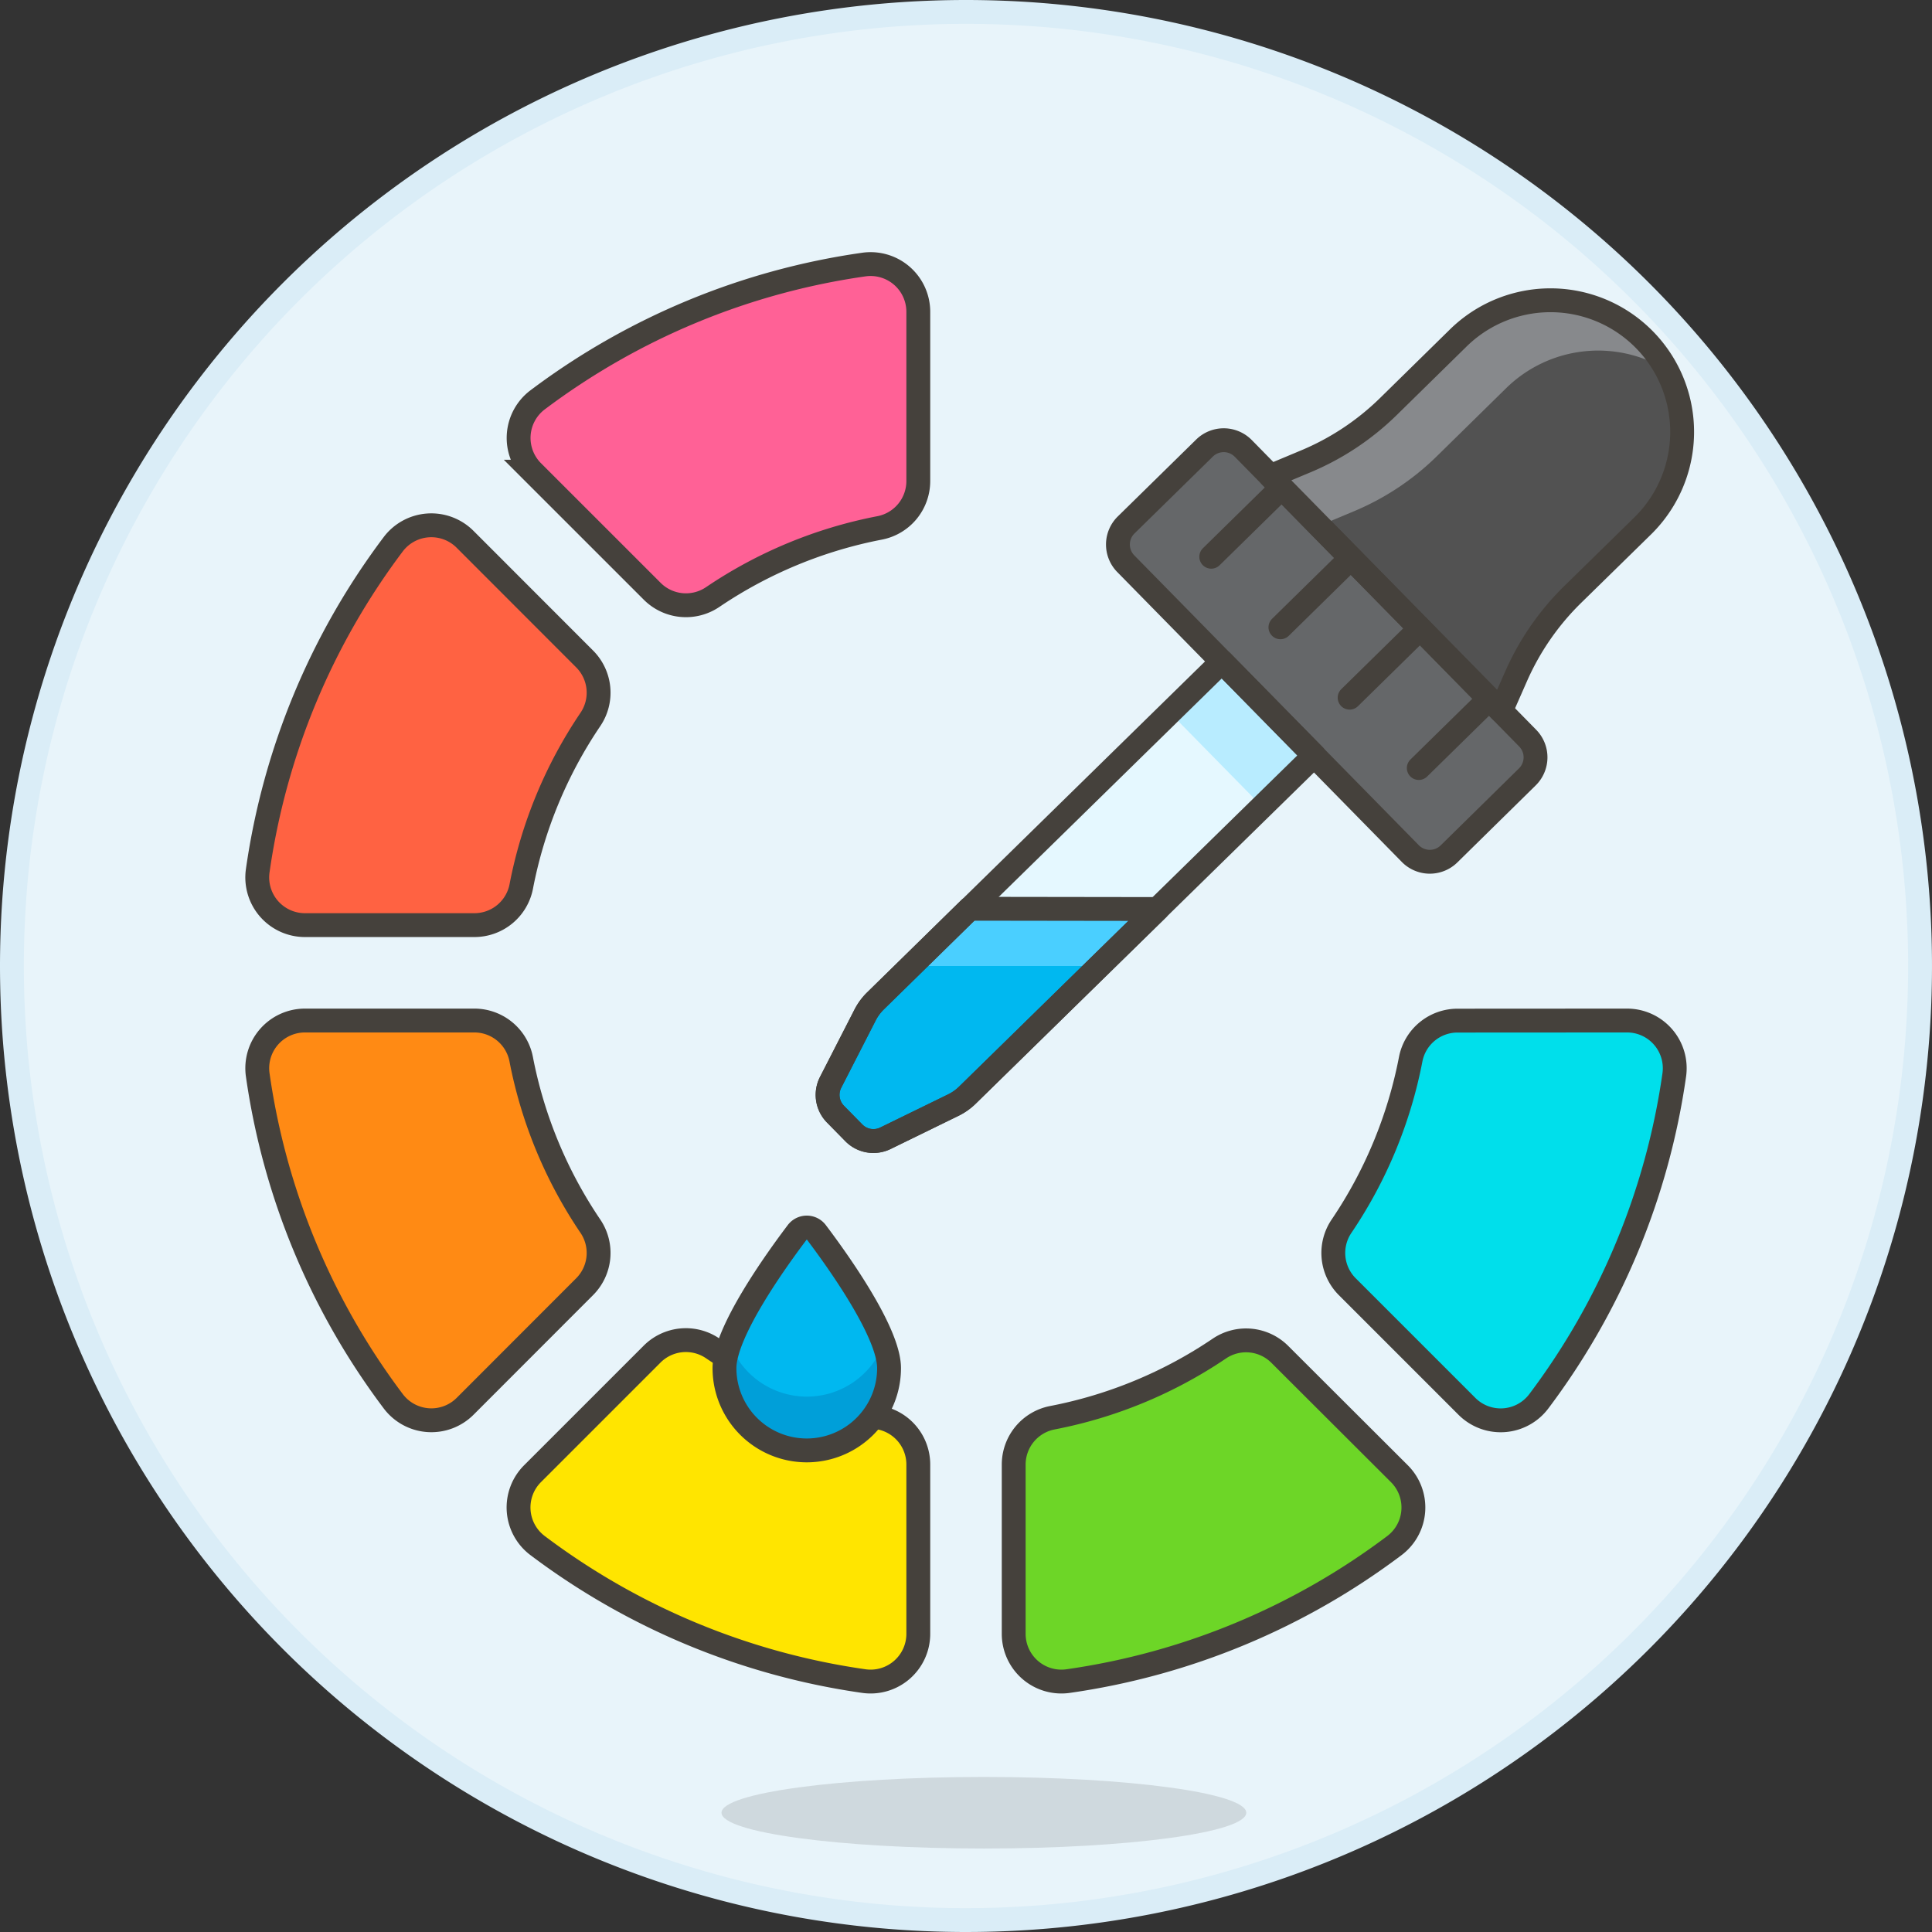 <svg xmlns="http://www.w3.org/2000/svg" width="81" height="81" viewBox="0 0 81 81"><rect x="0" y="0" width="81" height="81" fill="#333333" stroke="none"/><g id="cardTheme" transform="translate(-9.5 -9.5)"><path id="Tracé_448" fill="#e8f4fa" stroke="#daedf7" stroke-width="1" d="M10,50A40,40,0,1,0,50,10,40,40,0,0,0,10,50Z" data-name="Tracé 448"/><path id="Tracé_449" fill="#00dfeb" stroke="#45413c" stroke-width="1" d="M77.714,52.286a2,2,0,0,1,1.98,2.284,29.7,29.7,0,0,1-5.676,13.676A2,2,0,0,1,71,68.46l-5.016-5.016a2,2,0,0,1-.24-2.535,18.854,18.854,0,0,0,2.9-7,2,2,0,0,1,1.964-1.619Z" data-name="Tracé 449"/><path id="Tracé_450" fill="#6dd627" stroke="#45413c" stroke-width="1" d="M68.174,71.29a2,2,0,0,1-.214,3.01,29.693,29.693,0,0,1-13.676,5.68A2,2,0,0,1,52,78V70.9a2,2,0,0,1,1.622-1.961,18.86,18.86,0,0,0,7-2.9,2,2,0,0,1,2.534.243Z" data-name="Tracé 450"/><path id="Tracé_451" fill="#ffe500" stroke="#45413c" stroke-width="1" d="M46.381,68.936A2,2,0,0,1,48,70.9V78a2,2,0,0,1-2.284,1.98A29.693,29.693,0,0,1,32.04,74.3a2,2,0,0,1-.214-3.014l5.015-5.015a2,2,0,0,1,2.534-.243,18.85,18.85,0,0,0,7.006,2.908Z" data-name="Tracé 451"/><path id="Tracé_452" fill="#ff6196" stroke="#45413c" stroke-width="1" d="M45.716,20.592A2,2,0,0,1,48,22.572v7.1a2,2,0,0,1-1.622,1.961,18.843,18.843,0,0,0-7,2.9,2,2,0,0,1-2.534-.244l-5.015-5.014a2,2,0,0,1,.214-3.014,29.693,29.693,0,0,1,13.673-5.669Z" data-name="Tracé 452"/><path id="Tracé_453" fill="#ff6242" stroke="#45413c" stroke-width="1" d="M34.011,37.127a2,2,0,0,1,.243,2.534,18.85,18.85,0,0,0-2.9,7.006,2,2,0,0,1-1.964,1.619h-7.1A2,2,0,0,1,20.306,46a29.693,29.693,0,0,1,5.676-13.676A2,2,0,0,1,29,32.112Z" data-name="Tracé 453"/><path id="Tracé_454" fill="#ff8a14" stroke="#45413c" stroke-width="1" d="M34.254,60.911a2,2,0,0,1-.243,2.534L29,68.46a2,2,0,0,1-3.014-.214,29.7,29.7,0,0,1-5.68-13.676,2,2,0,0,1,1.98-2.284h7.1A2,2,0,0,1,31.35,53.9,18.85,18.85,0,0,0,34.254,60.911Z" data-name="Tracé 454"/><path id="Tracé_455" fill="#45413c" d="M39.75,85.5c0,.828,4.925,1.5,11,1.5s11-.672,11-1.5-4.925-1.5-11-1.5S39.75,84.672,39.75,85.5Z" data-name="Tracé 455" opacity=".15"/><path id="Tracé_456" fill="#00b8f0" d="M46.774,66.859a3.45,3.45,0,0,1-6.9,0c0-1.5,2.143-4.494,3.051-5.694a.5.5,0,0,1,.8,0C44.631,62.365,46.774,65.357,46.774,66.859Z" data-name="Tracé 456"/><path id="Tracé_457" fill="#009fd9" d="M43.324,68.054A3.451,3.451,0,0,1,40.1,65.826a3.159,3.159,0,0,0-.223,1.033,3.45,3.45,0,0,0,6.9,0,3.159,3.159,0,0,0-.223-1.033,3.451,3.451,0,0,1-3.23,2.228Z" data-name="Tracé 457"/><path id="Tracé_458" fill="none" stroke="#45413c" stroke-linecap="round" stroke-linejoin="round" stroke-width="1" d="M46.774,66.859a3.45,3.45,0,0,1-6.9,0c0-1.5,2.143-4.494,3.051-5.694a.5.5,0,0,1,.8,0C44.631,62.365,46.774,65.357,46.774,66.859Z" data-name="Tracé 458"/><path id="Tracé_459" fill="#e5f8ff" d="M46.625,57.219a1.15,1.15,0,0,1-1.326-.227l-.773-.787a1.151,1.151,0,0,1-.2-1.329l1.44-2.815a2.3,2.3,0,0,1,.437-.594L60.729,37.238,64.6,41.177,50.067,55.406a2.265,2.265,0,0,1-.6.425Z" data-name="Tracé 459"/><path id="Tracé_460" fill="#00b8f0" d="M50.144,47.6,46.2,51.467a2.26,2.26,0,0,0-.436.6l-1.441,2.813a1.152,1.152,0,0,0,.2,1.33l.773.787a1.148,1.148,0,0,0,1.325.227l2.842-1.388a2.276,2.276,0,0,0,.6-.425l7.967-7.8Z" data-name="Tracé 460"/><path id="Tracé_461" fill="#4acfff" d="M47.7,50h7.889l2.447-2.4h-7.89Z" data-name="Tracé 461"/><path id="Tracé_462" fill="#525252" d="M75.433,34.426a11.042,11.042,0,0,0-2.373,3.436L72.427,39.3l-9.66-9.839,1.453-.608a11.009,11.009,0,0,0,3.48-2.3l2.915-2.861a5.52,5.52,0,1,1,7.734,7.878Z" data-name="Tracé 462"/><path id="Tracé_463" fill="#656769" d="M70.251,45.3a1.148,1.148,0,0,1-1.626-.016L56.7,33.135a1.149,1.149,0,0,1,.015-1.627L60,28.285a1.15,1.15,0,0,1,1.626.016L73.548,40.446a1.15,1.15,0,0,1-.014,1.626Z" data-name="Tracé 463"/><path id="Tracé_464" fill="#b8ecff" d="M58.546,39.376l3.867,3.939L64.6,41.177l-3.868-3.939Z" data-name="Tracé 464"/><path id="Tracé_465" fill="none" stroke="#45413c" stroke-linecap="round" stroke-linejoin="round" stroke-width="1" d="M70.251,45.3a1.148,1.148,0,0,1-1.626-.016L56.7,33.135a1.149,1.149,0,0,1,.015-1.627L60,28.285a1.15,1.15,0,0,1,1.626.016L73.548,40.446a1.15,1.15,0,0,1-.014,1.626Z" data-name="Tracé 465"/><path id="Tracé_466" fill="none" stroke="#45413c" stroke-linecap="round" stroke-linejoin="round" stroke-width="1" d="M63.237,29.942l-2.955,2.9" data-name="Tracé 466"/><path id="Tracé_467" fill="none" stroke="#45413c" stroke-linecap="round" stroke-linejoin="round" stroke-width="1" d="M66.136,32.9l-2.954,2.9" data-name="Tracé 467"/><path id="Tracé_468" fill="none" stroke="#45413c" stroke-linecap="round" stroke-linejoin="round" stroke-width="1" d="M69.037,35.851l-2.954,2.9" data-name="Tracé 468"/><path id="Tracé_469" fill="none" stroke="#45413c" stroke-linecap="round" stroke-linejoin="round" stroke-width="1" d="M71.937,38.8l-2.954,2.9" data-name="Tracé 469"/><path id="Tracé_470" fill="#87898c" d="M79.324,24.976a5.525,5.525,0,0,0-8.711-1.289L67.7,26.548a11.009,11.009,0,0,1-3.478,2.309l-1.453.608,2.04,2.078,1.453-.607a11.03,11.03,0,0,0,3.479-2.309l2.914-2.861a5.506,5.506,0,0,1,6.669-.79Z" data-name="Tracé 470"/><path id="Tracé_471" fill="none" stroke="#45413c" stroke-linecap="round" stroke-linejoin="round" stroke-width="1" d="M75.433,34.426a11.042,11.042,0,0,0-2.373,3.436L72.427,39.3l-9.66-9.839,1.453-.608a11.009,11.009,0,0,0,3.48-2.3l2.915-2.861a5.52,5.52,0,1,1,7.734,7.878Z" data-name="Tracé 471"/><path id="Tracé_472" fill="none" stroke="#45413c" stroke-linecap="round" stroke-linejoin="round" stroke-width="1" d="M46.625,57.219a1.15,1.15,0,0,1-1.326-.227l-.773-.787a1.151,1.151,0,0,1-.2-1.329l1.44-2.815a2.3,2.3,0,0,1,.437-.594L60.729,37.238,64.6,41.177,50.067,55.406a2.265,2.265,0,0,1-.6.425Z" data-name="Tracé 472"/><path id="Tracé_473" fill="none" stroke="#45413c" stroke-linecap="round" stroke-linejoin="round" stroke-width="1" d="M50.144,47.6,46.2,51.467a2.26,2.26,0,0,0-.436.6l-1.441,2.813a1.152,1.152,0,0,0,.2,1.33l.773.787a1.148,1.148,0,0,0,1.325.227l2.842-1.388a2.276,2.276,0,0,0,.6-.425l7.967-7.8Z" data-name="Tracé 473"/></g></svg>